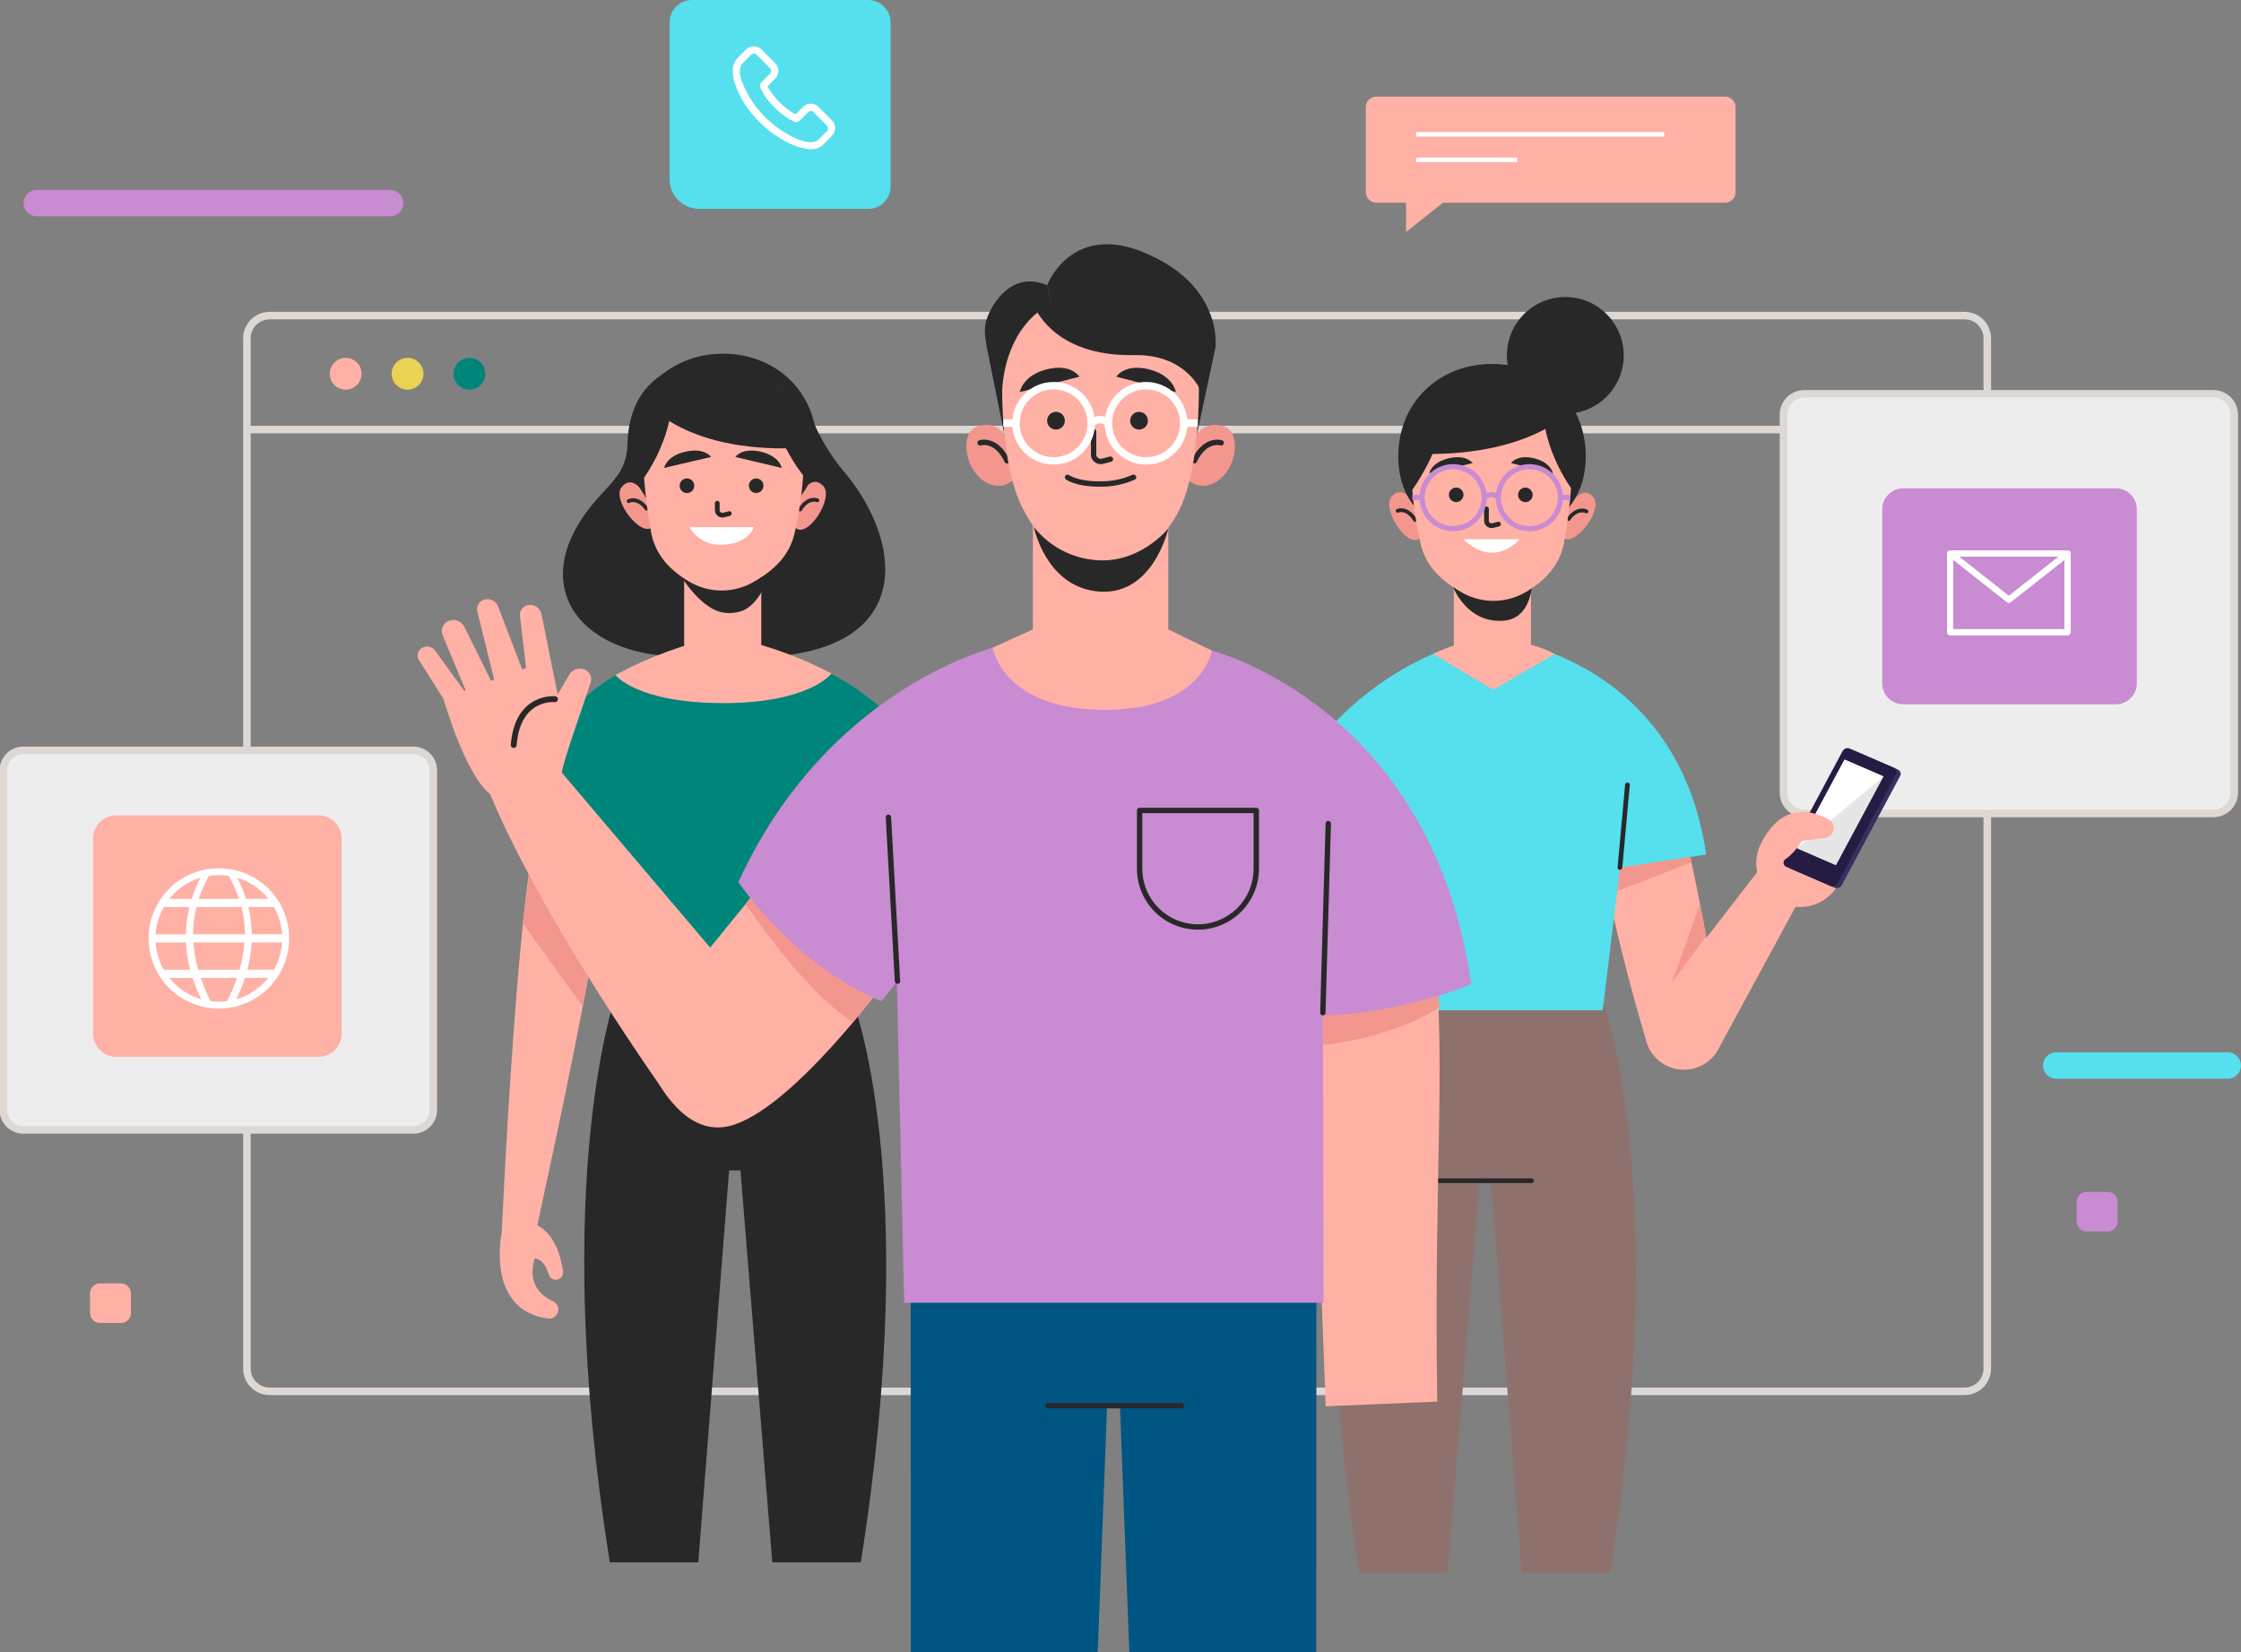 <svg width="586" height="432" viewBox="0 0 586 432" fill="none" xmlns="http://www.w3.org/2000/svg">
<rect x="0" y="0" width="586" height="432" fill="#808080" stroke="none"/>
<g clip-path="url(#clip0)">
<path d="M64.567 112.327H519.656" stroke="#DED8D5" stroke-width="1.97" stroke-miterlimit="10"/>
<path d="M513.714 82.527H70.509C67.228 82.527 64.567 85.185 64.567 88.463V357.895C64.567 361.174 67.228 363.832 70.509 363.832H513.714C516.995 363.832 519.656 361.174 519.656 357.895V88.463C519.656 85.185 516.995 82.527 513.714 82.527Z" stroke="#DED8D5" stroke-width="1.97" stroke-miterlimit="10"/>
<path d="M94.559 97.732C94.561 98.555 94.318 99.361 93.862 100.046C93.405 100.732 92.755 101.266 91.994 101.583C91.234 101.899 90.396 101.983 89.587 101.823C88.779 101.664 88.036 101.268 87.453 100.686C86.869 100.105 86.472 99.364 86.31 98.556C86.149 97.749 86.231 96.912 86.546 96.151C86.861 95.39 87.394 94.74 88.079 94.282C88.765 93.824 89.57 93.58 90.394 93.58C91.497 93.58 92.555 94.017 93.336 94.796C94.117 95.574 94.557 96.63 94.559 97.732V97.732Z" fill="#FFB1A5"/>
<path d="M110.735 97.732C110.737 98.555 110.494 99.361 110.038 100.046C109.581 100.732 108.931 101.266 108.17 101.583C107.41 101.899 106.572 101.983 105.763 101.823C104.955 101.664 104.212 101.268 103.629 100.686C103.045 100.105 102.648 99.364 102.486 98.556C102.325 97.749 102.407 96.912 102.722 96.151C103.037 95.39 103.57 94.74 104.256 94.282C104.941 93.824 105.746 93.58 106.57 93.58C107.673 93.58 108.731 94.017 109.512 94.796C110.293 95.574 110.733 96.63 110.735 97.732V97.732Z" fill="#EAD254"/>
<path d="M126.911 97.732C126.913 98.555 126.67 99.361 126.214 100.046C125.757 100.732 125.107 101.266 124.346 101.583C123.586 101.899 122.748 101.983 121.939 101.823C121.131 101.664 120.388 101.268 119.805 100.686C119.221 100.105 118.824 99.364 118.662 98.556C118.501 97.749 118.583 96.912 118.898 96.151C119.213 95.39 119.746 94.74 120.432 94.282C121.117 93.824 121.922 93.58 122.746 93.58C123.293 93.579 123.834 93.685 124.339 93.894C124.845 94.102 125.304 94.407 125.691 94.793C126.078 95.179 126.384 95.637 126.594 96.141C126.803 96.645 126.911 97.186 126.911 97.732Z" fill="#00857B"/>
<path d="M578.773 102.985H471.82C468.805 102.985 466.361 105.427 466.361 108.439V207.264C466.361 210.276 468.805 212.718 471.82 212.718H578.773C581.788 212.718 584.232 210.276 584.232 207.264V108.439C584.232 105.427 581.788 102.985 578.773 102.985Z" fill="#EDEDED"/>
<path d="M578.773 102.985H471.82C468.805 102.985 466.361 105.427 466.361 108.439V207.264C466.361 210.276 468.805 212.718 471.82 212.718H578.773C581.788 212.718 584.232 210.276 584.232 207.264V108.439C584.232 105.427 581.788 102.985 578.773 102.985Z" stroke="#DED8D5" stroke-width="1.97" stroke-miterlimit="10"/>
<path d="M497.675 184.174H553.265C556.295 184.174 558.751 181.72 558.751 178.693V133.177C558.751 130.15 556.295 127.696 553.265 127.696H497.675C494.645 127.696 492.188 130.15 492.188 133.177V178.693C492.188 181.72 494.645 184.174 497.675 184.174Z" fill="#C98BD2"/>
<path d="M540.653 165.327H514.634H509.941V144.74H540.653V149.885V165.327Z" stroke="white" stroke-width="1.65" stroke-linecap="round" stroke-linejoin="round"/>
<path d="M509.941 144.74L525.297 156.832L540.653 144.74" stroke="white" stroke-width="1.65" stroke-linecap="round" stroke-linejoin="round"/>
<path d="M108.101 196.22H6.097C3.223 196.22 0.893 198.547 0.893 201.419V290.273C0.893 293.145 3.223 295.472 6.097 295.472H108.101C110.975 295.472 113.305 293.145 113.305 290.273V201.419C113.305 198.547 110.975 196.22 108.101 196.22Z" fill="#EDEDED"/>
<path d="M108.101 196.22H6.097C3.223 196.22 0.893 198.547 0.893 201.419V290.273C0.893 293.145 3.223 295.472 6.097 295.472H108.101C110.975 295.472 113.305 293.145 113.305 290.273V201.419C113.305 198.547 110.975 196.22 108.101 196.22Z" stroke="#DED8D5" stroke-width="1.97" stroke-miterlimit="10"/>
<path d="M83.295 213.219H30.393C27.051 213.219 24.342 215.925 24.342 219.264V270.306C24.342 273.645 27.051 276.352 30.393 276.352H83.295C86.637 276.352 89.346 273.645 89.346 270.306V219.264C89.346 215.925 86.637 213.219 83.295 213.219Z" fill="#FFB1A5"/>
<path d="M44.236 232.393C41.664 234.962 39.913 238.234 39.203 241.796C38.494 245.359 38.857 249.052 40.248 252.408C41.64 255.764 43.995 258.632 47.019 260.65C50.041 262.669 53.596 263.746 57.231 263.746C60.867 263.746 64.421 262.669 67.444 260.65C70.467 258.632 72.823 255.764 74.214 252.408C75.605 249.052 75.969 245.359 75.259 241.796C74.549 238.234 72.798 234.962 70.227 232.393C66.77 228.968 62.099 227.047 57.231 227.047C52.363 227.047 47.692 228.968 44.236 232.393V232.393ZM70.181 235.043H64.331C63.716 233.147 62.955 231.302 62.052 229.525C65.259 230.499 68.094 232.423 70.181 235.043V235.043ZM50.487 244.303C50.503 241.901 50.809 239.511 51.399 237.183H63.155C63.745 239.511 64.05 241.901 64.066 244.303H50.487ZM63.911 246.47C63.738 248.88 63.313 251.267 62.645 253.59H51.827C51.161 251.266 50.74 248.88 50.569 246.47H63.911ZM57.231 228.833C58.101 228.831 58.969 228.898 59.829 229.034C60.912 230.951 61.803 232.969 62.49 235.061H51.973C52.661 232.97 53.553 230.952 54.634 229.034C55.492 228.892 56.361 228.819 57.231 228.815V228.833ZM52.41 229.544C51.508 231.321 50.746 233.165 50.132 235.061H44.281C46.367 232.436 49.202 230.506 52.41 229.525V229.544ZM42.823 237.201H49.531C48.955 239.532 48.65 241.92 48.619 244.321H40.691C40.847 241.81 41.577 239.368 42.823 237.183V237.201ZM42.823 253.59C41.578 251.41 40.849 248.974 40.691 246.47H48.619C48.743 248.876 49.118 251.262 49.74 253.59H42.823ZM44.281 255.738H50.378C51.003 257.648 51.758 259.513 52.638 261.32C49.341 260.359 46.422 258.404 44.281 255.72V255.738ZM57.231 261.948C56.506 261.946 55.782 261.897 55.062 261.802C54.071 259.834 53.213 257.802 52.492 255.72H61.97C61.254 257.804 60.395 259.836 59.4 261.802C58.681 261.897 57.957 261.946 57.231 261.948V261.948ZM61.788 261.301C62.667 259.493 63.425 257.629 64.057 255.72H70.145C68.02 258.388 65.125 260.337 61.852 261.301H61.788ZM71.612 253.571H64.686C65.308 251.244 65.683 248.857 65.807 246.451H73.745C73.594 248.953 72.877 251.387 71.648 253.571H71.612ZM73.745 244.303H65.843C65.804 241.903 65.498 239.515 64.932 237.183H71.639C72.882 239.364 73.615 241.798 73.781 244.303H73.745Z" fill="white"/>
<path d="M102.023 56.569H9.615C8.699 56.569 7.82 56.205 7.172 55.558C6.525 54.911 6.161 54.033 6.161 53.118V53.118C6.161 52.203 6.525 51.325 7.172 50.678C7.82 50.031 8.699 49.667 9.615 49.667H102.023C102.939 49.667 103.817 50.031 104.465 50.678C105.113 51.325 105.477 52.203 105.477 53.118V53.118C105.477 54.033 105.113 54.911 104.465 55.558C103.817 56.205 102.939 56.569 102.023 56.569V56.569Z" fill="#C98BD2"/>
<path d="M582.537 282.088H537.681C536.765 282.085 535.886 281.72 535.239 281.071C534.591 280.423 534.228 279.544 534.228 278.628C534.228 277.713 534.591 276.835 535.239 276.188C535.887 275.541 536.765 275.177 537.681 275.177H582.537C583.453 275.177 584.331 275.541 584.979 276.188C585.627 276.835 585.991 277.713 585.991 278.628V278.628C585.991 279.544 585.627 280.423 584.98 281.071C584.332 281.72 583.454 282.085 582.537 282.088V282.088Z" fill="#56DFED"/>
<path d="M551.133 311.679H545.646C544.207 311.679 543.04 312.845 543.04 314.283V319.427C543.04 320.865 544.207 322.031 545.646 322.031H551.133C552.572 322.031 553.739 320.865 553.739 319.427V314.283C553.739 312.845 552.572 311.679 551.133 311.679Z" fill="#C98BD2"/>
<path d="M31.632 335.606H26.146C24.706 335.606 23.54 336.772 23.54 338.21V343.355C23.54 344.793 24.706 345.959 26.146 345.959H31.632C33.072 345.959 34.239 344.793 34.239 343.355V338.21C34.239 336.772 33.072 335.606 31.632 335.606Z" fill="#FFB1A5"/>
<path d="M451.097 25.266H359.882C358.367 25.266 357.139 26.493 357.139 28.007V50.259C357.139 51.773 358.367 53 359.882 53H451.097C452.612 53 453.84 51.773 453.84 50.259V28.007C453.84 26.493 452.612 25.266 451.097 25.266Z" fill="#FFB1A5"/>
<path d="M370.308 35.145H435.176" stroke="white" stroke-width="1.18" stroke-miterlimit="10"/>
<path d="M370.308 41.8H396.727" stroke="white" stroke-width="1.18" stroke-miterlimit="10"/>
<path d="M367.665 49.858V60.675L381.271 49.858H367.665Z" fill="#FFB1A5"/>
<path d="M180.971 0H227.002C228.563 0 230.061 0.62 231.165 1.723C232.269 2.826 232.889 4.322 232.889 5.882V48.766C232.884 50.323 232.262 51.814 231.158 52.913C230.055 54.012 228.56 54.629 227.002 54.629H182.848C180.789 54.629 178.814 53.812 177.358 52.357C175.902 50.903 175.084 48.929 175.084 46.872V5.9C175.081 5.126 175.232 4.359 175.527 3.644C175.821 2.928 176.255 2.277 176.802 1.729C177.349 1.181 177.998 0.746 178.714 0.449C179.429 0.153 180.196 -3.70907e-06 180.971 0V0Z" fill="#56DFED"/>
<path d="M217.469 31.366L214.179 28.08C213.917 27.775 213.593 27.529 213.228 27.358C212.864 27.187 212.468 27.095 212.065 27.087C211.268 27.099 210.507 27.427 209.951 27.998L208.064 29.873L207.718 29.7C207.481 29.582 207.308 29.518 207.126 29.409C205.268 28.193 203.621 26.683 202.25 24.938C201.631 24.212 201.116 23.403 200.719 22.535C201.193 22.125 201.631 21.624 202.013 21.242L202.542 20.714C202.856 20.445 203.107 20.112 203.28 19.738C203.453 19.363 203.542 18.955 203.542 18.542C203.542 18.13 203.453 17.722 203.28 17.347C203.107 16.972 202.856 16.639 202.542 16.371L200.901 14.723C200.709 14.541 200.529 14.347 200.364 14.14L199.252 13.02C198.692 12.454 197.934 12.128 197.138 12.11C196.742 12.11 196.35 12.19 195.986 12.347C195.623 12.503 195.295 12.732 195.023 13.02L192.964 15.078C192.191 15.85 191.714 16.868 191.615 17.955C191.546 19.479 191.804 21 192.371 22.416C193.4 25.241 194.945 27.849 196.928 30.11C199.51 33.191 202.715 35.692 206.333 37.449C207.989 38.288 209.782 38.824 211.628 39.033H212.038C212.7 39.043 213.357 38.913 213.965 38.651C214.573 38.389 215.118 38.001 215.565 37.512L215.619 37.449C215.944 37.07 216.297 36.717 216.676 36.392L217.442 35.628C217.733 35.355 217.965 35.026 218.124 34.66C218.284 34.295 218.368 33.901 218.37 33.503C218.373 33.104 218.294 32.709 218.139 32.342C217.985 31.975 217.757 31.643 217.469 31.366ZM216.121 34.426L215.419 35.127C215 35.482 214.653 35.892 214.243 36.301C213.975 36.595 213.646 36.829 213.28 36.986C212.914 37.143 212.518 37.22 212.12 37.212H211.828C210.232 37.042 208.684 36.563 207.272 35.801C203.886 34.134 200.892 31.769 198.486 28.863C196.675 26.747 195.225 24.348 194.194 21.761C193.65 20.628 193.408 19.373 193.492 18.119C193.51 17.795 193.592 17.478 193.733 17.186C193.874 16.894 194.071 16.632 194.313 16.416L196.308 14.422C196.523 14.186 196.819 14.04 197.138 14.012C197.296 14.019 197.45 14.059 197.592 14.13C197.733 14.2 197.858 14.3 197.958 14.422L199.015 15.478C199.199 15.689 199.396 15.887 199.607 16.07L201.248 17.709C201.477 17.926 201.622 18.216 201.658 18.529C201.634 18.848 201.487 19.145 201.248 19.357L200.719 19.885L199.252 21.351L199.188 21.406C198.984 21.585 198.84 21.823 198.778 22.088C198.716 22.352 198.738 22.63 198.842 22.881V22.935C199.337 24.086 199.99 25.161 200.783 26.131C202.281 28.045 204.089 29.695 206.132 31.011C206.373 31.169 206.626 31.306 206.889 31.421C207.092 31.505 207.29 31.603 207.481 31.712L207.536 31.776C207.805 31.918 208.114 31.965 208.413 31.911C208.712 31.856 208.984 31.703 209.185 31.476L211.245 29.427C211.347 29.306 211.472 29.207 211.613 29.136C211.754 29.064 211.908 29.02 212.065 29.008C212.363 29.051 212.635 29.199 212.831 29.427L216.121 32.714C216.247 32.818 216.348 32.949 216.418 33.097C216.488 33.245 216.524 33.406 216.524 33.57C216.524 33.733 216.488 33.895 216.418 34.043C216.348 34.191 216.247 34.322 216.121 34.426V34.426Z" fill="white"/>
<path d="M419.091 261.565L385.827 257.14L386.092 260.445L357.649 264.224C357.649 264.224 339.277 310.204 355.435 411.268H378.573L386.894 308.792H389.856L397.921 411.268H421.05C437.208 310.204 419.091 261.565 419.091 261.565Z" fill="#8E716C"/>
<path d="M376.322 308.756H400.463" stroke="#282828" stroke-width="1.23" stroke-linecap="round" stroke-linejoin="round"/>
<path d="M438.484 213.091C435.641 208.539 419.647 208.712 418.808 208.611C414.489 208.111 421.542 242.463 430.564 272.5C430.974 273.856 431.665 275.111 432.592 276.182C433.519 277.253 434.661 278.118 435.945 278.719C437.228 279.32 438.624 279.645 440.041 279.671C441.458 279.698 442.865 279.426 444.17 278.874L444.353 278.801C446.478 277.903 448.232 276.304 449.321 274.272C450.411 272.239 450.77 269.895 450.34 267.629C446.066 245.004 441.774 218.335 438.484 213.091Z" fill="#FFB1A5"/>
<path d="M442.293 225.51L421.889 233.422L419.975 223.753L441.108 218.481L442.293 225.51Z" fill="#F3978E"/>
<path d="M446.148 244.876C446.148 244.876 436.479 257.842 436.944 257.25C437.408 256.658 444.526 236.309 444.526 236.309L446.148 244.876Z" fill="#F3978E"/>
<path d="M459.973 227.431L432.259 263.314C431.399 264.427 430.779 265.707 430.438 267.071C430.097 268.436 430.043 269.857 430.279 271.244C430.516 272.631 431.037 273.953 431.811 275.129C432.585 276.304 433.594 277.306 434.775 278.073V278.073C435.952 278.838 437.274 279.353 438.659 279.584C440.045 279.815 441.463 279.758 442.825 279.416C444.187 279.074 445.463 278.455 446.575 277.597C447.686 276.739 448.608 275.661 449.283 274.431L472.358 231.902L459.973 227.431Z" fill="#FFB1A5"/>
<path d="M467.145 236.645C464.995 235.949 463.1 234.633 461.7 232.861C460.299 231.09 459.456 228.943 459.276 226.693C459.096 224.442 459.588 222.189 460.689 220.218C461.791 218.247 463.452 216.646 465.464 215.618C467.476 214.59 469.748 214.182 471.992 214.443C474.236 214.705 476.353 215.625 478.074 217.088C479.794 218.551 481.043 220.491 481.66 222.663C482.278 224.834 482.237 227.14 481.544 229.289C481.083 230.717 480.344 232.04 479.371 233.183C478.397 234.326 477.208 235.266 475.871 235.949C474.533 236.632 473.074 237.046 471.577 237.165C470.08 237.285 468.574 237.108 467.145 236.645V236.645Z" fill="#FFB1A5"/>
<path d="M478.992 218.909C478.992 218.909 482.127 215.668 476.577 213.392C471.027 211.115 464.165 211.643 459.781 222.269L478.992 218.909Z" fill="#FFB1A5"/>
<path d="M484.706 196.238L496.316 201.264C496.47 201.334 496.608 201.436 496.719 201.564C496.831 201.691 496.914 201.841 496.963 202.003C497.012 202.164 497.026 202.335 497.004 202.503C496.982 202.67 496.925 202.832 496.836 202.976L481.608 231.465C481.443 231.785 481.166 232.032 480.829 232.16C480.493 232.288 480.121 232.287 479.785 232.157L468.184 227.131C468.03 227.061 467.893 226.96 467.782 226.834C467.67 226.707 467.587 226.559 467.537 226.398C467.487 226.237 467.472 226.068 467.492 225.9C467.513 225.733 467.568 225.572 467.655 225.428L482.92 196.939C483.082 196.626 483.353 196.382 483.681 196.253C484.01 196.125 484.374 196.119 484.706 196.238V196.238Z" fill="#372F5F"/>
<path d="M483.64 195.737L495.241 200.763C495.395 200.832 495.532 200.934 495.643 201.06C495.755 201.186 495.838 201.335 495.888 201.496C495.938 201.656 495.953 201.826 495.933 201.993C495.912 202.16 495.857 202.321 495.77 202.465L480.505 230.991C480.342 231.313 480.065 231.562 479.729 231.692C479.392 231.821 479.019 231.821 478.682 231.692L467.072 226.666C466.918 226.596 466.781 226.494 466.669 226.366C466.558 226.239 466.475 226.089 466.426 225.928C466.377 225.766 466.363 225.595 466.385 225.427C466.406 225.26 466.464 225.098 466.553 224.955L481.827 196.393C481.997 196.081 482.275 195.843 482.609 195.722C482.943 195.602 483.31 195.607 483.64 195.737Z" fill="#261B43"/>
<path d="M482.328 198.632L492.525 203.048L480.086 226.266L469.888 221.85L482.328 198.632Z" fill="#E6E6E6"/>
<path d="M492.525 203.048L469.888 221.85L482.328 198.632L492.525 203.048Z" fill="white"/>
<path d="M473.242 212.445C474.961 212.814 476.618 213.427 478.163 214.266C478.662 214.548 479.055 214.985 479.284 215.511C479.512 216.036 479.563 216.622 479.43 217.179V217.179C479.302 217.689 479.023 218.149 478.629 218.498C478.236 218.847 477.746 219.07 477.224 219.137L471.191 219.892C471.191 219.892 468.047 225.355 463.901 225.92L467.701 216.423L473.242 212.445Z" fill="#FFB1A5"/>
<path d="M396.198 167.912C395.533 167.912 438.976 173.922 446.148 223.452L423.647 226.867L419.091 264.197H356.209L343.715 195.163C343.715 195.163 357.649 175.214 383.531 167.849L396.198 167.912Z" fill="#56DFED"/>
<path d="M423.602 226.858L425.561 205.252" stroke="#282828" stroke-width="1.23" stroke-linecap="round" stroke-linejoin="round"/>
<path d="M400.326 168.623V151.433H380.159V168.823C378.302 169.419 376.493 170.153 374.746 171.017L390.466 180.377L406.551 171.017C404.587 169.956 402.495 169.152 400.326 168.623V168.623Z" fill="#FFB1A5"/>
<path d="M379.977 153.527C379.977 153.527 383.622 163.132 393.264 162.304C402.149 161.548 400.737 148.228 400.737 148.228L379.977 153.527Z" fill="#282828"/>
<path d="M371.183 140.753C368.02 143.621 360.948 132.758 364.01 129.708C367.072 126.658 369.387 131.438 369.387 131.438L370.754 134.68L371.784 139.077L372.03 140.224L371.183 140.753Z" fill="#F3978E"/>
<path d="M365.478 133.569C365.478 133.569 367.874 132.494 370.034 135.963" stroke="#282828" stroke-width="0.99" stroke-linecap="round" stroke-linejoin="round"/>
<path d="M408.556 140.425C411.463 143.548 419.428 133.314 416.639 130.018C413.851 126.722 411.171 131.293 411.171 131.293L409.54 134.406L408.146 138.704L407.799 139.824L408.556 140.425Z" fill="#F3978E"/>
<path d="M414.844 133.733C414.844 133.733 412.548 132.458 410.142 135.727" stroke="#282828" stroke-width="0.99" stroke-linecap="round" stroke-linejoin="round"/>
<path d="M365.633 119.338C365.633 133.724 376.614 140.543 390.147 140.543C403.68 140.543 414.662 133.724 414.662 119.338C414.662 104.952 403.726 95.174 390.147 95.174C376.568 95.174 365.633 104.961 365.633 119.338Z" fill="#282828"/>
<path d="M368.968 120.339C368.978 127.694 369.815 135.024 371.465 142.191C372.686 147.49 376.113 151.187 380.97 154.164L381.881 154.71C384.435 156.258 387.359 157.091 390.345 157.123C393.332 157.155 396.273 156.385 398.859 154.892V154.892C404.118 151.833 407.8 147.8 408.93 142.146C410.244 134.954 411.009 127.674 411.217 120.367C411.217 120.367 413.176 98.087 390.402 98.515C367.628 98.943 368.968 120.339 368.968 120.339Z" fill="#FFB1A5"/>
<path d="M388.698 133.059V136.145C388.699 136.323 388.733 136.499 388.798 136.664C388.934 136.967 389.176 137.21 389.477 137.349C389.778 137.488 390.12 137.513 390.439 137.42L391.851 137.047" stroke="#282828" stroke-width="1.23" stroke-linecap="round" stroke-linejoin="round"/>
<path d="M385.08 121.104L373.761 123.754C373.761 123.754 374.272 120.877 378.901 119.83C383.531 118.783 385.08 121.104 385.08 121.104Z" fill="#282828"/>
<path d="M395.123 121.104L406.059 123.754C406.059 123.754 405.558 120.877 401.092 119.83C396.627 118.783 395.123 121.104 395.123 121.104Z" fill="#282828"/>
<path d="M380.779 131.302C381.831 131.302 382.683 130.45 382.683 129.399C382.683 128.348 381.831 127.496 380.779 127.496C379.727 127.496 378.874 128.348 378.874 129.399C378.874 130.45 379.727 131.302 380.779 131.302Z" fill="#282828"/>
<path d="M400.773 129.408C400.773 129.784 400.661 130.152 400.452 130.465C400.243 130.778 399.945 131.022 399.597 131.166C399.249 131.31 398.866 131.348 398.497 131.274C398.127 131.201 397.788 131.02 397.522 130.753C397.255 130.487 397.074 130.148 397 129.779C396.927 129.41 396.965 129.027 397.109 128.68C397.253 128.332 397.497 128.035 397.81 127.826C398.124 127.616 398.492 127.505 398.869 127.505C399.374 127.505 399.858 127.705 400.215 128.062C400.572 128.419 400.773 128.903 400.773 129.408Z" fill="#282828"/>
<path d="M382.683 141.008H397.401C397.401 141.008 390.84 148.938 382.683 141.008Z" fill="white"/>
<path d="M385.717 135.87C388.885 132.705 388.885 127.574 385.717 124.41C382.55 121.245 377.414 121.245 374.247 124.41C371.079 127.574 371.079 132.705 374.247 135.87C377.414 139.034 382.55 139.034 385.717 135.87Z" stroke="#C98BD2" stroke-width="1.34" stroke-miterlimit="10"/>
<path d="M405.652 135.875C408.819 132.71 408.819 127.579 405.652 124.415C402.484 121.25 397.349 121.25 394.182 124.415C391.014 127.579 391.014 132.71 394.181 135.875C397.349 139.039 402.484 139.039 405.652 135.875Z" stroke="#C98BD2" stroke-width="1.34" stroke-miterlimit="10"/>
<path d="M388.106 130.145C388.106 130.145 390.029 128.324 391.815 130.145" stroke="#C98BD2" stroke-width="1.34" stroke-miterlimit="10"/>
<path d="M371.866 130.145L369.305 130.073" stroke="#C98BD2" stroke-width="1.34" stroke-miterlimit="10"/>
<path d="M408.027 130.145L410.597 130.073" stroke="#C98BD2" stroke-width="1.34" stroke-miterlimit="10"/>
<path d="M410.889 127.733C410.889 127.733 401.776 115.432 403.881 102.976C406.089 104.277 407.992 106.036 409.462 108.135C410.932 110.233 411.935 112.622 412.402 115.14C414.17 123.908 410.889 127.733 410.889 127.733Z" fill="#282828"/>
<path d="M368.968 128.561C368.968 128.561 379.548 114.594 377.443 102.157C372.804 105.117 369.528 109.791 368.33 115.159C366.571 123.909 368.968 128.561 368.968 128.561Z" fill="#282828"/>
<path d="M410.132 107.884C410.132 107.884 398.44 120.631 366.462 118.482C366.462 118.482 371.355 99.717 386.857 97.723C386.857 97.723 404.756 95.583 410.132 107.884Z" fill="#282828"/>
<path d="M424.397 95.362C425.742 87.042 420.08 79.209 411.753 77.866C403.425 76.523 395.584 82.179 394.24 90.499C392.896 98.819 398.557 106.652 406.884 107.995C415.212 109.338 423.053 103.682 424.397 95.362Z" fill="#282828"/>
<path d="M222.901 261.529L194.468 257.75L194.723 254.445L161.459 258.87C161.459 258.87 143.306 307.472 159.464 408.537H182.593L190.658 306.061H193.62L201.95 408.537H225.079C241.237 307.472 222.901 261.529 222.901 261.529Z" fill="#282828"/>
<path d="M220.641 123.28C216.395 118.2 213.154 112.361 211.09 106.072C208.274 98.124 199.07 101.356 199.07 101.356C199.07 101.356 191.396 91.495 179.85 94.928C168.303 98.36 164.293 106.573 164.057 116.324C163.82 126.076 156.137 127.614 150.223 138.904C139.779 158.835 157.358 175.615 189.41 170.963V170.653C193.227 171.706 197.201 172.076 201.147 171.746C239.56 169.47 235.914 141.208 220.641 123.28Z" fill="#282828"/>
<path d="M208.046 138.058C211.209 140.926 218.271 130.063 215.218 127.013C212.165 123.963 209.842 128.743 209.842 128.743L208.475 131.985L207.445 136.382L207.199 137.529L208.046 138.058Z" fill="#F3978E"/>
<path d="M213.742 130.837C213.742 130.837 211.354 129.763 209.231 133.232" stroke="#282828" stroke-width="0.99" stroke-linecap="round" stroke-linejoin="round"/>
<path d="M170.673 137.73C167.766 140.853 159.801 130.628 162.589 127.323C165.378 124.018 168.057 128.598 168.057 128.598L169.698 131.721L171.092 136.009L171.429 137.129L170.673 137.73Z" fill="#F3978E"/>
<path d="M164.385 131.038C164.385 131.038 166.672 129.763 169.087 133.032" stroke="#282828" stroke-width="0.99" stroke-linecap="round" stroke-linejoin="round"/>
<path d="M213.587 116.652C213.587 131.029 202.651 137.848 189.082 137.848C175.512 137.848 164.567 131.029 164.567 116.652C164.567 102.275 175.503 92.487 189.082 92.487C202.66 92.487 213.587 102.266 213.587 116.652Z" fill="#282828"/>
<path d="M199.07 148.729H178.902V174.814H199.07V148.729Z" fill="#FFB1A5"/>
<path d="M175.958 147.108C175.958 147.108 181.572 158.298 188.48 160.046C190.336 160.493 192.283 160.382 194.076 159.727C196.673 158.817 199.963 154.938 200.528 150.622L200.783 148.173C200.783 148.173 188.526 154.883 175.958 147.108Z" fill="#282828"/>
<path d="M210.261 117.644C210.25 124.999 209.412 132.328 207.764 139.496C206.543 144.786 203.107 148.483 198.259 151.46L197.347 152.006C194.793 153.554 191.87 154.387 188.883 154.419C185.896 154.451 182.956 153.681 180.369 152.188V152.188C175.111 149.129 171.429 145.096 170.299 139.441C168.985 132.25 168.22 124.97 168.012 117.663C168.012 117.663 166.052 95.383 188.817 95.811C211.582 96.239 210.261 117.644 210.261 117.644Z" fill="#FFB1A5"/>
<path d="M187.56 131.575V133.396C187.56 133.574 187.594 133.75 187.66 133.915C187.796 134.217 188.037 134.46 188.339 134.599C188.64 134.738 188.982 134.764 189.3 134.671L190.713 134.297" stroke="#282828" stroke-width="1.23" stroke-linecap="round" stroke-linejoin="round"/>
<path d="M192.299 119.493L204.419 122.361C204.419 122.361 203.863 119.247 198.906 118.118C193.948 116.989 192.299 119.493 192.299 119.493Z" fill="#282828"/>
<path d="M185.938 119.493L173.671 122.361C173.671 122.361 174.227 119.247 179.248 118.118C184.27 116.989 185.938 119.493 185.938 119.493Z" fill="#282828"/>
<path d="M181.545 127.004C181.549 127.383 181.439 127.755 181.231 128.072C181.022 128.389 180.724 128.637 180.374 128.784C180.024 128.932 179.638 128.972 179.266 128.899C178.893 128.827 178.55 128.645 178.281 128.378C178.012 128.11 177.829 127.769 177.755 127.397C177.68 127.025 177.718 126.639 177.864 126.289C178.01 125.938 178.256 125.639 178.573 125.429C178.889 125.22 179.261 125.109 179.64 125.11C180.144 125.11 180.627 125.31 180.984 125.664C181.341 126.019 181.543 126.501 181.545 127.004V127.004Z" fill="#282828"/>
<path d="M199.635 127.004C199.637 127.381 199.526 127.75 199.318 128.064C199.11 128.378 198.813 128.623 198.465 128.769C198.117 128.914 197.734 128.953 197.364 128.881C196.994 128.808 196.654 128.628 196.387 128.362C196.119 128.096 195.937 127.757 195.863 127.388C195.788 127.019 195.826 126.635 195.97 126.287C196.113 125.939 196.358 125.641 196.671 125.432C196.984 125.222 197.353 125.11 197.73 125.11C197.98 125.109 198.227 125.157 198.458 125.252C198.689 125.347 198.899 125.486 199.076 125.662C199.253 125.838 199.394 126.047 199.49 126.277C199.585 126.508 199.635 126.755 199.635 127.004V127.004Z" fill="#282828"/>
<path d="M180.324 137.848H197.074C197.074 137.848 195.889 142.446 188.298 142.446C186.675 142.48 185.074 142.07 183.668 141.259C182.262 140.449 181.106 139.269 180.324 137.848V137.848Z" fill="white"/>
<path d="M168.331 125.037C168.331 125.037 177.444 112.737 175.339 100.281C173.13 101.582 171.227 103.341 169.757 105.44C168.287 107.538 167.285 109.927 166.818 112.445C165.059 121.223 168.331 125.037 168.331 125.037Z" fill="#282828"/>
<path d="M210.27 124.628C210.27 124.628 199.699 111.881 201.795 99.444C206.433 102.403 209.71 107.078 210.908 112.445C212.658 121.223 210.27 124.628 210.27 124.628Z" fill="#282828"/>
<path d="M169.096 105.189C169.096 105.189 179.54 119.219 211.518 117.025C211.518 117.025 207.873 96.994 192.381 95.028C192.371 95.028 174.473 92.888 169.096 105.189Z" fill="#282828"/>
<path d="M139.943 323.233C139.478 323.97 166.563 205.507 158.516 207.291C157.787 207.455 143.707 208.766 141.611 213.018C135.541 225.337 131.194 322.341 131.194 322.341L139.943 323.233Z" fill="#FFB1A5"/>
<path d="M131.194 322.341C131.194 322.341 126.829 342.572 143.333 344.802C143.861 344.874 144.397 344.76 144.85 344.481C145.304 344.203 145.647 343.776 145.821 343.273L145.876 343.136C146.06 342.584 146.03 341.983 145.793 341.452C145.555 340.921 145.126 340.498 144.591 340.268C141.902 339.066 137.728 336.034 139.797 329.133C139.797 329.133 142.185 328.841 143.497 333.285C143.575 333.554 143.71 333.802 143.895 334.013C144.079 334.224 144.308 334.392 144.564 334.505C144.821 334.618 145.099 334.673 145.379 334.667C145.659 334.66 145.934 334.593 146.185 334.468C146.541 334.29 146.831 334.006 147.018 333.655C147.204 333.304 147.276 332.904 147.224 332.511C146.823 329.397 145.256 321.904 139.241 319.891L131.194 322.341Z" fill="#FFB1A5"/>
<path d="M136.744 241.48C136.744 241.48 152.346 263.432 152.428 263.013C152.51 262.594 157.896 232.184 157.896 232.184L138.959 223.99L136.744 241.48Z" fill="#F3978E"/>
<path d="M180.105 170.526C180.77 170.526 141.538 171.227 134.366 220.721L156.912 224.172L161.469 261.502H224.35L236.826 192.496C236.826 192.496 227.95 177.546 202.077 170.216L180.105 170.526Z" fill="#00857B"/>
<path d="M160.931 176.507C160.931 176.507 166.472 183.864 189.182 183.864C211.682 183.864 217.433 176.125 217.433 176.125C217.433 176.125 204.164 168.723 188.772 166.328C179.044 168.346 169.664 171.775 160.931 176.507V176.507Z" fill="#FFB1A5"/>
<path d="M238.12 333.294L238.175 432H287.049L290.804 333.294H238.12Z" fill="#005683"/>
<path d="M344.234 333.294L344.18 432H295.305L291.551 333.294H344.234Z" fill="#005683"/>
<path d="M317.542 333.294H267.009V367.583H317.542V333.294Z" fill="#005683"/>
<path d="M274.072 367.583H308.921" stroke="#282828" stroke-width="1.4" stroke-linecap="round" stroke-linejoin="round"/>
<path d="M375.11 247.162C378.136 280.613 374.937 304.978 375.821 366.518L346.659 367.747L342.312 252.543L375.11 247.162Z" fill="#FFB1A5"/>
<path d="M345.902 273.265C345.902 273.265 363.965 271.608 376.322 263.468L375.994 256.312L345.921 260.409L345.902 273.265Z" fill="#F3978E"/>
<path d="M316.922 170.161C316.922 170.161 374.336 184.574 384.697 257.341C384.697 257.341 356.619 269.505 328.478 264.27L334.802 239.932L316.922 170.161Z" fill="#C98BD2"/>
<path d="M145.538 200.417L188.261 250.822L175.193 287.605C175.193 287.605 142.722 242.5 128.132 207.637L145.538 200.417Z" fill="#FFB1A5"/>
<path d="M146.942 202.229C146.942 202.229 131.941 210.705 128.132 207.637C121.461 202.283 115.948 182.69 115.948 182.69C115.948 182.69 144.007 172.128 143.743 172.538C143.479 172.947 146.942 202.229 146.942 202.229Z" fill="#FFB1A5"/>
<path d="M146.942 202.229C146.678 200.727 152.51 184.447 154.506 178.347C154.604 177.983 154.626 177.603 154.57 177.231C154.515 176.859 154.383 176.502 154.182 176.183C153.982 175.864 153.718 175.59 153.407 175.378C153.095 175.166 152.744 175.02 152.373 174.951V174.951C151.719 174.779 151.026 174.824 150.399 175.08C149.773 175.337 149.247 175.79 148.901 176.371L141.866 188.389L146.942 202.229Z" fill="#FFB1A5"/>
<path d="M146.432 184.638L141.602 160.628C141.449 159.85 140.997 159.163 140.343 158.713C139.689 158.264 138.884 158.089 138.102 158.225V158.225C137.444 158.343 136.857 158.708 136.459 159.244C136.061 159.78 135.883 160.448 135.961 161.111L138.075 178.993L146.432 184.638Z" fill="#FFB1A5"/>
<path d="M136.826 175.779L130.265 158.635C129.993 157.914 129.455 157.324 128.763 156.985C128.07 156.647 127.274 156.585 126.537 156.814V156.814C125.917 157.017 125.396 157.447 125.078 158.018C124.761 158.588 124.67 159.257 124.824 159.891L129.691 179.703L136.826 175.779Z" fill="#FFB1A5"/>
<path d="M129.773 180.832L121.47 163.988C121.108 163.233 120.469 162.645 119.686 162.345C118.903 162.046 118.035 162.057 117.26 162.377V162.377C116.913 162.527 116.599 162.744 116.336 163.017C116.073 163.289 115.867 163.61 115.729 163.962C115.591 164.314 115.524 164.69 115.532 165.068C115.539 165.446 115.622 165.818 115.775 166.164L122.4 182.071L129.773 180.832Z" fill="#FFB1A5"/>
<path d="M115.948 182.735L109.441 172.419C109.308 172.14 109.232 171.837 109.217 171.528C109.202 171.219 109.249 170.91 109.355 170.619C109.461 170.329 109.624 170.062 109.835 169.835C110.045 169.608 110.298 169.425 110.58 169.296V169.296C111.145 169.052 111.776 169.009 112.369 169.175C112.961 169.34 113.478 169.705 113.833 170.207L122.4 182.043L115.948 182.735Z" fill="#FFB1A5"/>
<path d="M145.119 182.835C145.119 182.835 135.341 181.806 134.329 194.826" stroke="#282828" stroke-width="1.53" stroke-linecap="round" stroke-linejoin="round"/>
<path d="M166.526 270.397C166.526 270.397 174.564 298.176 190.576 294.489C206.588 290.801 231.54 256.631 231.54 256.631L225.954 198.286L181.016 253.553L166.526 270.397Z" fill="#FFB1A5"/>
<path d="M194.95 236.381C194.95 236.381 210.124 259.253 223.065 267.338L231.54 256.658L198.86 231.401L194.95 236.381Z" fill="#F3978E"/>
<path d="M261.331 168.896C261.331 168.896 216.777 178.929 193.082 230.654C193.082 230.654 207.427 252.242 230.447 261.839L245.848 243.001L261.331 168.896Z" fill="#C98BD2"/>
<path d="M261.331 168.741C250.849 174.115 241.286 181.115 232.998 189.482L236.425 340.678H346.085L345.729 190.265C345.729 190.265 331.904 176.744 316.922 170.161C304.2 164.525 273.707 162.404 261.331 168.741Z" fill="#C98BD2"/>
<path d="M298.003 211.935H328.505V227.167C328.505 231.209 326.898 235.086 324.037 237.945C321.176 240.803 317.296 242.409 313.25 242.409C309.205 242.406 305.327 240.799 302.468 237.941C299.609 235.083 298.003 231.208 298.003 227.167V211.935Z" stroke="#282828" stroke-width="1.4" stroke-linecap="round" stroke-linejoin="round"/>
<path d="M345.911 264.825L347.333 215.367" stroke="#282828" stroke-width="1.4" stroke-linecap="round" stroke-linejoin="round"/>
<path d="M234.684 256.585L232.315 213.71" stroke="#282828" stroke-width="1.4" stroke-linecap="round" stroke-linejoin="round"/>
<path d="M262.616 113.538L258.06 90.949C257.795 89.128 257.085 86.269 257.96 83.601C259.409 79.185 264.731 70.709 273.826 74.587L275.794 83.537C275.794 83.537 266.344 85.44 262.553 97.778L262.616 113.538Z" fill="#282828"/>
<path d="M273.142 79.222C272.978 82.19 270.354 95.183 261.14 99.917C261.14 99.881 253.057 82.581 273.142 79.222Z" fill="#282828"/>
<path d="M305.494 164.58V126.212H270.089V164.58L259.554 169.378C259.554 169.378 262.024 185.276 288.161 185.631C314.297 185.986 316.922 170.152 316.922 170.152L305.494 164.58Z" fill="#FFB1A5"/>
<path d="M273.816 74.56C273.816 74.56 280.314 57.434 300.345 66.539C312.475 72.047 315.838 79.44 317.314 84.675C317.79 86.672 317.972 88.727 317.852 90.776L313.003 113.538L294.084 82.081L275.785 83.492L273.816 74.56Z" fill="#282828"/>
<path d="M313.003 113.538C313.003 113.538 315.391 109.75 320.294 111.617C325.197 113.483 323.028 125.42 315.61 126.95C314.78 127.095 313.929 127.06 313.114 126.847C312.299 126.633 311.54 126.246 310.889 125.711C310.889 125.711 312.721 116.861 313.003 113.538Z" fill="#F3978E"/>
<path d="M319.337 115.805C319.337 115.805 315.218 114.43 312.293 120.494" stroke="#282828" stroke-width="1.4" stroke-linecap="round" stroke-linejoin="round"/>
<path d="M262.616 113.538C262.616 113.538 260.229 109.75 255.326 111.617C250.423 113.483 252.592 125.42 260.019 126.95C260.849 127.095 261.7 127.06 262.515 126.847C263.33 126.633 264.089 126.246 264.74 125.711C264.74 125.711 262.908 116.861 262.616 113.538Z" fill="#F3978E"/>
<path d="M256.283 115.805C256.283 115.805 260.411 114.43 263.336 120.494" stroke="#282828" stroke-width="1.4" stroke-linecap="round" stroke-linejoin="round"/>
<path d="M313.496 102.184C313.496 109.377 312.794 124.446 308.365 133.387C304.209 141.781 297.329 146.297 288.316 146.561C279.303 146.826 272.577 143.366 267.191 132.467C261.805 121.569 262.061 102.312 262.061 102.312C262.061 102.312 262.06 76.59 287.505 76.59C314.289 76.59 313.496 102.184 313.496 102.184Z" fill="#FFB1A5"/>
<path d="M270.354 137.839C270.354 137.839 273.324 152.862 286.411 154.592C301.475 156.577 305.494 138.203 305.494 138.203C305.494 138.203 298.832 146.534 288.307 146.543C284.852 146.531 281.445 145.742 278.337 144.235C275.23 142.728 272.501 140.542 270.354 137.839V137.839Z" fill="#282828"/>
<path d="M285.964 112.855V118.81C285.963 119.059 286.01 119.306 286.101 119.538C286.29 119.961 286.626 120.301 287.046 120.496C287.467 120.69 287.944 120.725 288.388 120.594L290.366 120.075" stroke="#282828" stroke-width="1.4" stroke-linecap="round" stroke-linejoin="round"/>
<path d="M278.446 110.015C278.446 110.472 278.31 110.919 278.056 111.299C277.801 111.68 277.44 111.976 277.017 112.151C276.594 112.326 276.129 112.372 275.68 112.283C275.231 112.194 274.818 111.973 274.494 111.65C274.171 111.326 273.95 110.914 273.861 110.466C273.772 110.017 273.817 109.552 273.993 109.13C274.168 108.707 274.464 108.346 274.845 108.092C275.226 107.838 275.673 107.702 276.131 107.702C276.435 107.702 276.736 107.762 277.017 107.878C277.298 107.994 277.553 108.165 277.768 108.379C277.983 108.594 278.153 108.849 278.27 109.13C278.386 109.41 278.446 109.711 278.446 110.015Z" fill="#282828"/>
<path d="M300.163 110.015C300.163 110.472 300.027 110.919 299.773 111.299C299.518 111.68 299.157 111.976 298.734 112.151C298.311 112.326 297.846 112.372 297.397 112.283C296.948 112.194 296.535 111.973 296.211 111.65C295.888 111.326 295.667 110.914 295.578 110.466C295.489 110.017 295.534 109.552 295.71 109.13C295.885 108.707 296.182 108.346 296.562 108.092C296.943 107.838 297.39 107.702 297.848 107.702C298.462 107.702 299.051 107.946 299.485 108.379C299.919 108.813 300.163 109.401 300.163 110.015V110.015Z" fill="#282828"/>
<path d="M291.916 98.506L307.49 102.521C307.49 102.521 306.788 98.16 300.418 96.576C294.048 94.991 291.916 98.506 291.916 98.506Z" fill="#282828"/>
<path d="M282.246 98.506L266.672 102.521C266.672 102.521 267.374 98.16 273.744 96.576C280.114 94.991 282.246 98.506 282.246 98.506Z" fill="#282828"/>
<path d="M279.148 124.81C279.148 124.81 281.444 126.567 287.486 126.567C290.553 126.636 293.597 126.036 296.408 124.81" stroke="#282828" stroke-width="1.4" stroke-linecap="round" stroke-linejoin="round"/>
<path d="M275.512 120.522C280.947 120.522 285.354 116.119 285.354 110.688C285.354 105.257 280.947 100.855 275.512 100.855C270.076 100.855 265.669 105.257 265.669 110.688C265.669 116.119 270.076 120.522 275.512 120.522Z" stroke="white" stroke-width="1.95" stroke-miterlimit="10"/>
<path d="M299.689 120.522C305.125 120.522 309.531 116.119 309.531 110.688C309.531 105.257 305.125 100.855 299.689 100.855C294.253 100.855 289.847 105.257 289.847 110.688C289.847 116.119 294.253 120.522 299.689 120.522Z" stroke="white" stroke-width="1.95" stroke-miterlimit="10"/>
<path d="M285.354 110.688C285.354 110.688 287.678 108.521 289.847 110.688" stroke="white" stroke-width="1.95" stroke-miterlimit="10"/>
<path d="M265.669 110.688L262.37 110.606" stroke="white" stroke-width="1.95" stroke-miterlimit="10"/>
<path d="M309.531 110.688L313.213 110.634" stroke="white" stroke-width="1.95" stroke-miterlimit="10"/>
<path d="M270.354 79.85C270.354 79.85 275.083 93.261 296.417 92.852C310.907 92.569 314.371 103.049 314.371 103.049C314.371 103.049 311.846 79.631 311.181 79.85C310.516 80.068 289.127 74.141 289.127 74.141L270.354 79.85Z" fill="#282828"/>
</g>
<defs>
<clipPath id="clip0">
<rect width="586" height="432" fill="white"/>
</clipPath>
</defs>
</svg>
